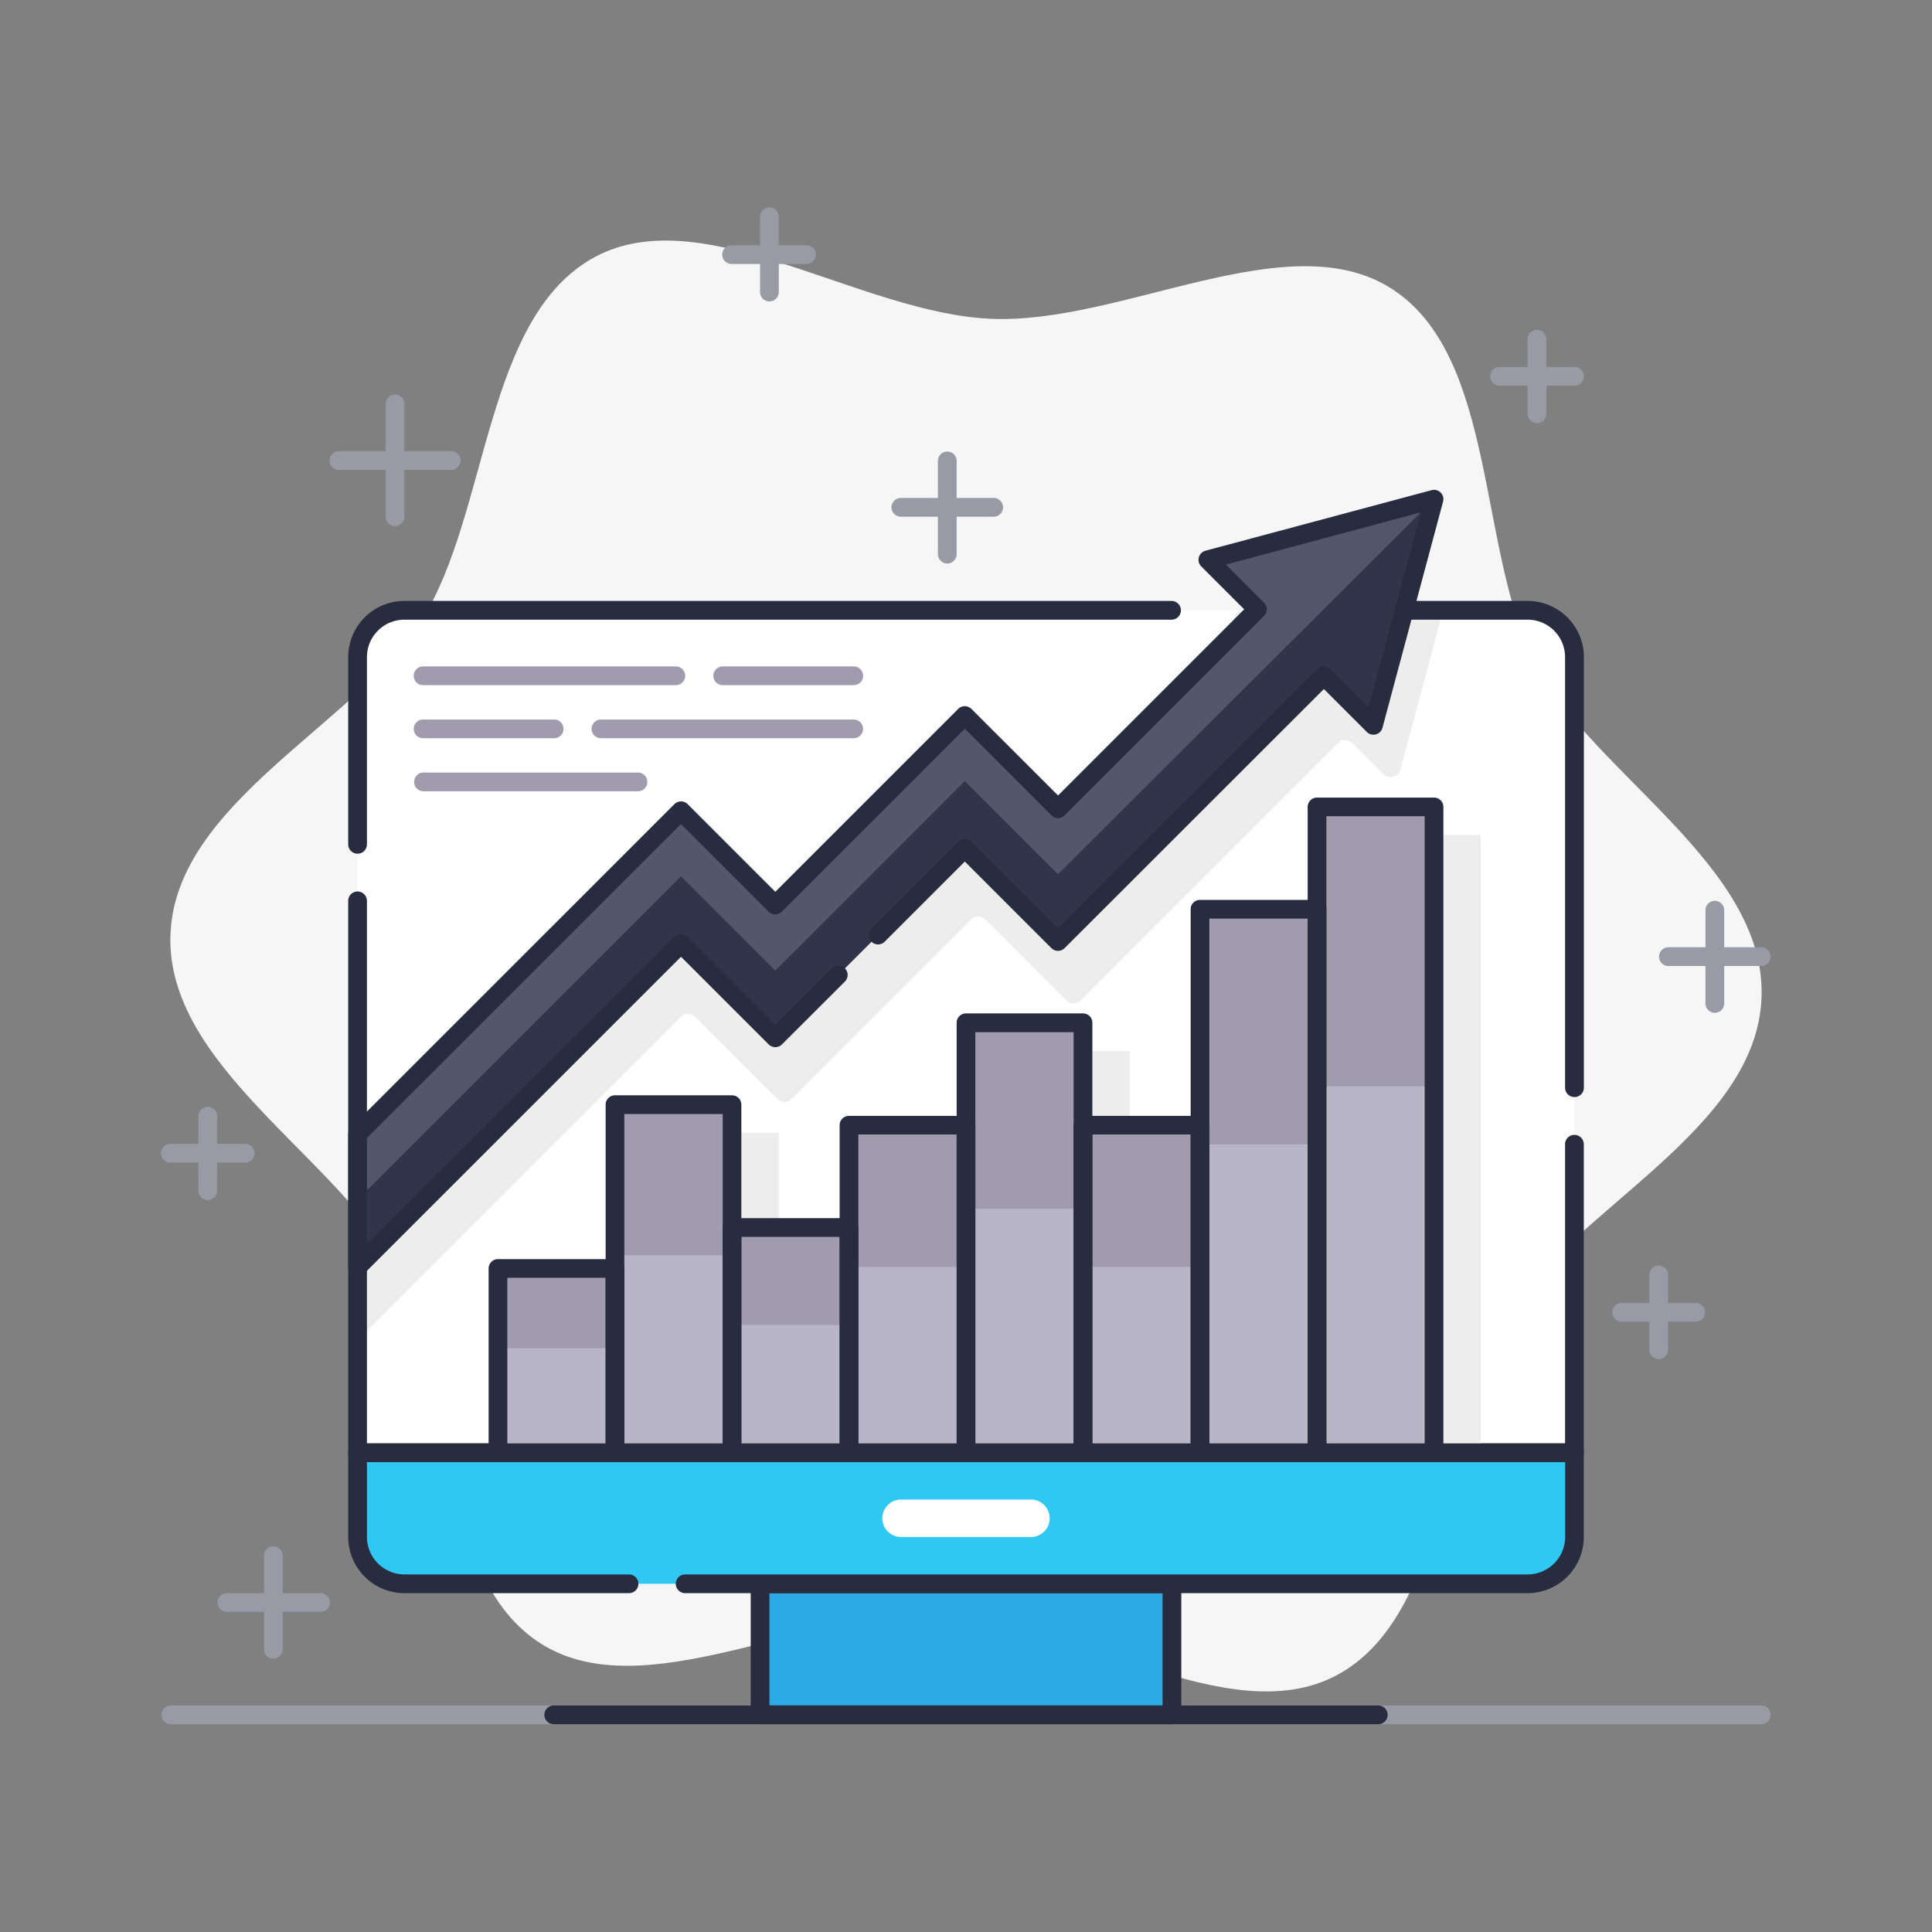 <svg id="b6ceb9a9-7144-428a-98ae-379338dc9763" data-name="Capa 1" xmlns="http://www.w3.org/2000/svg" viewBox="0 0 1080 1080"><rect x="0" y="0" width="1080" height="1080" fill="#808080" stroke="none"/><defs><style>.b05f1c0b-7f0b-4a68-bed3-433c649e3fda{fill:#f6f6f6;}.f42a8d36-36c5-404a-94e2-62650be9c879{fill:#989aa6;}.f70d6c31-0d58-4743-9e6b-4db3ccf4a5fe{fill:#fff;}.b3a17d93-fd4d-4b81-9d47-a0932e8292b0{fill:#282c3f;}.eec384a4-b1d4-49cf-a02a-537bdf21a084{fill:#ededed;}.af49fd8a-5cba-4394-a755-89968d2e9430{fill:#2caae6;}.b95cb70a-c2c1-4348-bddb-34d8e0d51805{fill:#2fc8f2;}.aa8cf8db-549f-4a49-9536-919657648bd7{fill:#52576a;}.b77936d9-5bfa-4652-a78c-f2b7ab189cdf{fill:#30354c;}.bbec2939-e37f-4f94-a8a6-f3653bd5931a{fill:#a09cad;}.ebce4814-9645-499a-b44d-cd8b2447faf8{fill:#b8b5c6;}</style></defs><title>ICONS S2R</title><path class="b05f1c0b-7f0b-4a68-bed3-433c649e3fda" d="M858.56,371.61c-32.88-62.83-21.19-172.34-80.8-210.32C720,124.48,627.57,181.17,554.32,178.23s-160.87-66.84-221.38-34.77c-62.43,33.08-59.44,143.18-97.17,203.18C199.19,404.79,98.22,448.45,95.3,522.17s94.28,125.32,126.14,186.22c32.88,62.83,21.19,172.34,80.8,210.32,57.78,36.81,150.19-19.88,223.44-16.94s160.87,66.84,221.38,34.78c62.43-33.09,59.44-143.19,97.17-203.19,36.58-58.15,137.55-101.81,140.47-175.53S890.42,432.51,858.56,371.61Z"/><path class="f42a8d36-36c5-404a-94e2-62650be9c879" d="M984.77,963.84H95.23a5.24,5.24,0,0,1,0-10.47H984.77a5.24,5.24,0,0,1,0,10.47Z"/><path class="f70d6c31-0d58-4743-9e6b-4db3ccf4a5fe" d="M226,341.16H854a26.16,26.16,0,0,1,26.16,26.16V812.09a0,0,0,0,1,0,0H199.88a0,0,0,0,1,0,0V367.33A26.16,26.16,0,0,1,226,341.16Z"/><path class="b3a17d93-fd4d-4b81-9d47-a0932e8292b0" d="M199.88,477.21a5.23,5.23,0,0,1-5.23-5.23V367.33a31.43,31.43,0,0,1,31.4-31.4H655.12a5.24,5.24,0,0,1,0,10.47H226.05a20.94,20.94,0,0,0-20.93,20.93V472A5.23,5.23,0,0,1,199.88,477.21Z"/><path class="eec384a4-b1d4-49cf-a02a-537bdf21a084" d="M799.4,341.16h-104a5.61,5.61,0,0,0-4,9.58l18.67,18.67a5.62,5.62,0,0,1,0,7.94l-106,106a5.62,5.62,0,0,1-7.94,0L550.81,438a5.61,5.61,0,0,0-7.93,0L442.5,538.39a5.61,5.61,0,0,1-7.93,0l-45.95-45.95a5.62,5.62,0,0,0-7.94,0L201.53,671.6a5.6,5.6,0,0,0-1.65,4v73.58l180.8-180.8a5.62,5.62,0,0,1,7.94,0l45.95,45.95a5.59,5.59,0,0,0,7.93,0L542.88,513.93a5.61,5.61,0,0,1,7.93,0l45.32,45.31a5.6,5.6,0,0,0,7.94,0L748,415.3a5.62,5.62,0,0,1,7.94,0l17.49,17.49a5.61,5.61,0,0,0,9.39-2.51l22-82A5.62,5.62,0,0,0,799.4,341.16Z"/><path class="b3a17d93-fd4d-4b81-9d47-a0932e8292b0" d="M880.12,613.26a5.23,5.23,0,0,1-5.24-5.24V367.33A20.94,20.94,0,0,0,854,346.4H744.07a5.24,5.24,0,0,1,0-10.47H854a31.43,31.43,0,0,1,31.4,31.4V608A5.23,5.23,0,0,1,880.12,613.26Z"/><path class="b3a17d93-fd4d-4b81-9d47-a0932e8292b0" d="M880.12,817.33H199.88a5.23,5.23,0,0,1-5.23-5.24V503.37a5.24,5.24,0,0,1,10.47,0V806.86H874.88V639.42a5.24,5.24,0,0,1,10.47,0V812.09A5.23,5.23,0,0,1,880.12,817.33Z"/><rect class="eec384a4-b1d4-49cf-a02a-537bdf21a084" x="304.53" y="724.79" width="65.41" height="87.31"/><rect class="eec384a4-b1d4-49cf-a02a-537bdf21a084" x="369.94" y="633.21" width="65.41" height="178.88"/><rect class="eec384a4-b1d4-49cf-a02a-537bdf21a084" x="435.35" y="701.89" width="65.41" height="110.21"/><rect class="eec384a4-b1d4-49cf-a02a-537bdf21a084" x="500.76" y="644.66" width="65.41" height="167.44"/><rect class="eec384a4-b1d4-49cf-a02a-537bdf21a084" x="566.16" y="587.43" width="65.41" height="224.66"/><rect class="eec384a4-b1d4-49cf-a02a-537bdf21a084" x="631.57" y="644.66" width="65.41" height="167.43"/><rect class="eec384a4-b1d4-49cf-a02a-537bdf21a084" x="696.98" y="523.98" width="65.41" height="288.11"/><rect class="eec384a4-b1d4-49cf-a02a-537bdf21a084" x="762.38" y="466.74" width="65.41" height="345.34"/><rect class="af49fd8a-5cba-4394-a755-89968d2e9430" x="424.88" y="885.35" width="230.23" height="73.26"/><path class="b3a17d93-fd4d-4b81-9d47-a0932e8292b0" d="M655.12,963.84H424.88a5.23,5.23,0,0,1-5.23-5.24V885.35a5.23,5.23,0,0,1,5.23-5.23H655.12a5.23,5.23,0,0,1,5.23,5.23V958.6A5.23,5.23,0,0,1,655.12,963.84Zm-225-10.47H649.88V890.58H430.12Z"/><path class="b95cb70a-c2c1-4348-bddb-34d8e0d51805" d="M199.88,812.09H880.12a0,0,0,0,1,0,0v47.09A26.16,26.16,0,0,1,854,885.35H226a26.16,26.16,0,0,1-26.16-26.16V812.09A0,0,0,0,1,199.88,812.09Z"/><path class="b3a17d93-fd4d-4b81-9d47-a0932e8292b0" d="M854,890.58H383a5.23,5.23,0,1,1,0-10.46H854a21,21,0,0,0,20.93-20.93V817.33H205.12v41.86a21,21,0,0,0,20.93,20.93H351.63a5.23,5.23,0,0,1,0,10.46H226.05a31.43,31.43,0,0,1-31.4-31.39v-47.1a5.23,5.23,0,0,1,5.23-5.23H880.12a5.23,5.23,0,0,1,5.23,5.23v47.1A31.43,31.43,0,0,1,854,890.58Z"/><path class="b3a17d93-fd4d-4b81-9d47-a0932e8292b0" d="M770.23,963.84H309.77a5.24,5.24,0,1,1,0-10.47H770.23a5.24,5.24,0,1,1,0,10.47Z"/><path class="f70d6c31-0d58-4743-9e6b-4db3ccf4a5fe" d="M576.63,859.19H503.37a10.47,10.47,0,0,1,0-20.93h73.26a10.47,10.47,0,0,1,0,20.93Z"/><polygon class="aa8cf8db-549f-4a49-9536-919657648bd7" points="801.63 279.02 675.18 312.9 702.9 340.62 591.44 452.08 539.33 399.99 433.37 505.94 380.65 453.22 199.88 633.99 199.88 708.24 380.65 527.48 433.37 580.2 539.33 474.25 591.44 526.34 740.03 377.75 767.76 405.47 801.63 279.02"/><polygon class="b77936d9-5bfa-4652-a78c-f2b7ab189cdf" points="801.63 279.02 591.44 488.71 539.33 436.62 433.37 542.57 380.65 489.85 199.88 670.62 199.88 708.24 380.65 527.48 433.37 580.2 539.33 474.25 591.44 526.34 740.03 377.75 767.76 405.47 801.63 279.02"/><path class="b3a17d93-fd4d-4b81-9d47-a0932e8292b0" d="M199.88,713.48a5.24,5.24,0,0,1-5.23-5.24V634a5.23,5.23,0,0,1,1.53-3.7L377,449.52a5.24,5.24,0,0,1,7.4,0l49,49L535.63,396.29a5.24,5.24,0,0,1,7.4,0l48.41,48.39L695.51,340.62l-24-24a5.24,5.24,0,0,1,2.35-8.76L800.27,274a5.23,5.23,0,0,1,6.41,6.41L772.81,406.83a5.23,5.23,0,0,1-8.75,2.34l-24-24L595.14,530a5.22,5.22,0,0,1-7.4,0l-48.41-48.39-44.79,44.79a5.23,5.23,0,0,1-7.4-7.4l48.49-48.49a5.22,5.22,0,0,1,7.4,0l48.41,48.39L736.33,374.05a5.22,5.22,0,0,1,7.4,0l21.32,21.31,29.18-108.94L685.29,315.61l21.31,21.31a5.21,5.21,0,0,1,0,7.4L595.14,455.78a5.22,5.22,0,0,1-7.4,0l-48.41-48.39L437.07,509.64a5.22,5.22,0,0,1-7.4,0l-49-49L205.12,636.15v59.46L377,523.78a5.24,5.24,0,0,1,7.4,0l49,49,31.35-31.35a5.24,5.24,0,1,1,7.4,7.41l-35.05,35a5.24,5.24,0,0,1-7.4,0l-49-49L203.58,711.94A5.2,5.2,0,0,1,199.88,713.48Z"/><rect class="bbec2939-e37f-4f94-a8a6-f3653bd5931a" x="278.37" y="709.09" width="65.41" height="103.01"/><rect class="bbec2939-e37f-4f94-a8a6-f3653bd5931a" x="343.78" y="617.51" width="65.41" height="194.58"/><rect class="bbec2939-e37f-4f94-a8a6-f3653bd5931a" x="409.19" y="686.19" width="65.41" height="125.9"/><rect class="bbec2939-e37f-4f94-a8a6-f3653bd5931a" x="474.59" y="628.96" width="65.41" height="183.13"/><rect class="bbec2939-e37f-4f94-a8a6-f3653bd5931a" x="540" y="571.73" width="65.41" height="240.36"/><rect class="bbec2939-e37f-4f94-a8a6-f3653bd5931a" x="605.41" y="628.96" width="65.41" height="183.13"/><rect class="bbec2939-e37f-4f94-a8a6-f3653bd5931a" x="670.81" y="508.28" width="65.41" height="303.81"/><rect class="bbec2939-e37f-4f94-a8a6-f3653bd5931a" x="736.22" y="451.05" width="65.41" height="361.04"/><rect class="ebce4814-9645-499a-b44d-cd8b2447faf8" x="278.37" y="753.66" width="65.41" height="58.44"/><rect class="ebce4814-9645-499a-b44d-cd8b2447faf8" x="343.78" y="701.7" width="65.41" height="110.39"/><rect class="ebce4814-9645-499a-b44d-cd8b2447faf8" x="409.19" y="740.67" width="65.41" height="71.43"/><rect class="ebce4814-9645-499a-b44d-cd8b2447faf8" x="474.59" y="708.2" width="65.41" height="103.9"/><rect class="ebce4814-9645-499a-b44d-cd8b2447faf8" x="540" y="675.73" width="65.41" height="136.36"/><rect class="ebce4814-9645-499a-b44d-cd8b2447faf8" x="605.41" y="708.2" width="65.41" height="103.9"/><rect class="ebce4814-9645-499a-b44d-cd8b2447faf8" x="670.81" y="639.73" width="65.41" height="172.36"/><rect class="ebce4814-9645-499a-b44d-cd8b2447faf8" x="736.22" y="607.26" width="65.41" height="204.83"/><path class="b3a17d93-fd4d-4b81-9d47-a0932e8292b0" d="M343.78,817.33H278.37a5.23,5.23,0,0,1-5.23-5.24v-103a5.23,5.23,0,0,1,5.23-5.23h65.41a5.23,5.23,0,0,1,5.23,5.23v103A5.23,5.23,0,0,1,343.78,817.33ZM283.6,806.86h54.95V714.31H283.6Z"/><path class="b3a17d93-fd4d-4b81-9d47-a0932e8292b0" d="M409.19,817.33H343.78a5.23,5.23,0,0,1-5.23-5.24V617.51a5.23,5.23,0,0,1,5.23-5.23h65.41a5.23,5.23,0,0,1,5.23,5.23V812.09A5.23,5.23,0,0,1,409.19,817.33ZM349,806.86H404V622.75H349Z"/><path class="b3a17d93-fd4d-4b81-9d47-a0932e8292b0" d="M474.59,817.33h-65.4a5.23,5.23,0,0,1-5.24-5.24V686.19a5.23,5.23,0,0,1,5.24-5.23h65.4a5.23,5.23,0,0,1,5.24,5.23v125.9A5.23,5.23,0,0,1,474.59,817.33Zm-60.17-10.47h54.94V691.42H414.42Z"/><path class="b3a17d93-fd4d-4b81-9d47-a0932e8292b0" d="M540,817.33H474.59a5.23,5.23,0,0,1-5.23-5.24V629a5.23,5.23,0,0,1,5.23-5.23H540a5.23,5.23,0,0,1,5.23,5.23V812.09A5.23,5.23,0,0,1,540,817.33Zm-60.17-10.47h54.94V634.19H479.83Z"/><path class="b3a17d93-fd4d-4b81-9d47-a0932e8292b0" d="M605.41,817.32H540a5.23,5.23,0,0,1-5.23-5.23V571.73A5.23,5.23,0,0,1,540,566.5h65.41a5.23,5.23,0,0,1,5.23,5.23V812.09A5.23,5.23,0,0,1,605.41,817.32Zm-60.18-10.46h54.94V577H545.23Z"/><path class="b3a17d93-fd4d-4b81-9d47-a0932e8292b0" d="M670.81,817.32h-65.4a5.23,5.23,0,0,1-5.24-5.23V629a5.23,5.23,0,0,1,5.24-5.23h65.4a5.23,5.23,0,0,1,5.24,5.23V812.09A5.23,5.23,0,0,1,670.81,817.32Zm-60.17-10.46h54.94V634.19H610.64Z"/><path class="b3a17d93-fd4d-4b81-9d47-a0932e8292b0" d="M736.22,817.32H670.81a5.23,5.23,0,0,1-5.23-5.23V508.28a5.23,5.23,0,0,1,5.23-5.23h65.41a5.23,5.23,0,0,1,5.23,5.23V812.09A5.23,5.23,0,0,1,736.22,817.32Zm-60.17-10.46H731V513.51H676.05Z"/><path class="b3a17d93-fd4d-4b81-9d47-a0932e8292b0" d="M801.63,817.32H736.22a5.23,5.23,0,0,1-5.23-5.24v-361a5.24,5.24,0,0,1,5.23-5.24h65.41a5.24,5.24,0,0,1,5.23,5.24v361A5.23,5.23,0,0,1,801.63,817.32Zm-60.18-10.47H796.4V456.28H741.45Z"/><path class="bbec2939-e37f-4f94-a8a6-f3653bd5931a" d="M477.21,383H404a5.23,5.23,0,0,1,0-10.46h73.26a5.23,5.23,0,0,1,0,10.46Z"/><path class="bbec2939-e37f-4f94-a8a6-f3653bd5931a" d="M377.79,383H236.51a5.23,5.23,0,1,1,0-10.46H377.79a5.23,5.23,0,0,1,0,10.46Z"/><path class="bbec2939-e37f-4f94-a8a6-f3653bd5931a" d="M477.21,412.67H335.93a5.23,5.23,0,0,1,0-10.46H477.21a5.23,5.23,0,0,1,0,10.46Z"/><path class="bbec2939-e37f-4f94-a8a6-f3653bd5931a" d="M309.77,412.67H236.51a5.23,5.23,0,1,1,0-10.46h73.26a5.23,5.23,0,0,1,0,10.46Z"/><path class="bbec2939-e37f-4f94-a8a6-f3653bd5931a" d="M356.86,442.33H236.51a5.24,5.24,0,0,1,0-10.47H356.86a5.24,5.24,0,0,1,0,10.47Z"/><path class="f42a8d36-36c5-404a-94e2-62650be9c879" d="M451.05,147.56H409.19a5.24,5.24,0,1,1,0-10.47h41.86a5.24,5.24,0,0,1,0,10.47Z"/><path class="f42a8d36-36c5-404a-94e2-62650be9c879" d="M430.12,168.49a5.23,5.23,0,0,1-5.24-5.23V121.4a5.24,5.24,0,1,1,10.47,0v41.86A5.23,5.23,0,0,1,430.12,168.49Z"/><path class="f42a8d36-36c5-404a-94e2-62650be9c879" d="M555.7,288.84H503.37a5.24,5.24,0,0,1,0-10.47H555.7a5.24,5.24,0,0,1,0,10.47Z"/><path class="f42a8d36-36c5-404a-94e2-62650be9c879" d="M529.53,315a5.23,5.23,0,0,1-5.23-5.23V257.44a5.24,5.24,0,0,1,10.47,0v52.33A5.23,5.23,0,0,1,529.53,315Z"/><path class="f42a8d36-36c5-404a-94e2-62650be9c879" d="M880.12,215.58H838.26a5.23,5.23,0,1,1,0-10.46h41.86a5.23,5.23,0,1,1,0,10.46Z"/><path class="f42a8d36-36c5-404a-94e2-62650be9c879" d="M859.19,236.51a5.23,5.23,0,0,1-5.24-5.23V189.42a5.24,5.24,0,0,1,10.47,0v41.86A5.23,5.23,0,0,1,859.19,236.51Z"/><path class="f42a8d36-36c5-404a-94e2-62650be9c879" d="M984.77,540H932.44a5.24,5.24,0,0,1,0-10.47h52.33a5.24,5.24,0,0,1,0,10.47Z"/><path class="f42a8d36-36c5-404a-94e2-62650be9c879" d="M958.6,566.16a5.23,5.23,0,0,1-5.23-5.23V508.6a5.24,5.24,0,0,1,10.47,0v52.33A5.23,5.23,0,0,1,958.6,566.16Z"/><path class="f42a8d36-36c5-404a-94e2-62650be9c879" d="M948.14,738.84H906.28a5.24,5.24,0,0,1,0-10.47h41.86a5.24,5.24,0,0,1,0,10.47Z"/><path class="f42a8d36-36c5-404a-94e2-62650be9c879" d="M927.21,759.77a5.23,5.23,0,0,1-5.23-5.24V712.67a5.23,5.23,0,0,1,10.46,0v41.86A5.23,5.23,0,0,1,927.21,759.77Z"/><path class="f42a8d36-36c5-404a-94e2-62650be9c879" d="M179,901.05H126.63a5.24,5.24,0,0,1,0-10.47H179a5.24,5.24,0,1,1,0,10.47Z"/><path class="f42a8d36-36c5-404a-94e2-62650be9c879" d="M152.79,927.21a5.23,5.23,0,0,1-5.23-5.23V869.65a5.23,5.23,0,0,1,10.46,0V922A5.23,5.23,0,0,1,152.79,927.21Z"/><path class="f42a8d36-36c5-404a-94e2-62650be9c879" d="M137.09,649.88H95.23a5.23,5.23,0,1,1,0-10.46h41.86a5.23,5.23,0,1,1,0,10.46Z"/><path class="f42a8d36-36c5-404a-94e2-62650be9c879" d="M116.16,670.81a5.23,5.23,0,0,1-5.23-5.23V623.72a5.24,5.24,0,0,1,10.47,0v41.86A5.24,5.24,0,0,1,116.16,670.81Z"/><path class="f42a8d36-36c5-404a-94e2-62650be9c879" d="M252.21,262.67H189.42a5.23,5.23,0,1,1,0-10.46h62.79a5.23,5.23,0,0,1,0,10.46Z"/><path class="f42a8d36-36c5-404a-94e2-62650be9c879" d="M220.81,294.07a5.23,5.23,0,0,1-5.23-5.23V226.05a5.24,5.24,0,1,1,10.47,0v62.79A5.23,5.23,0,0,1,220.81,294.07Z"/></svg>
